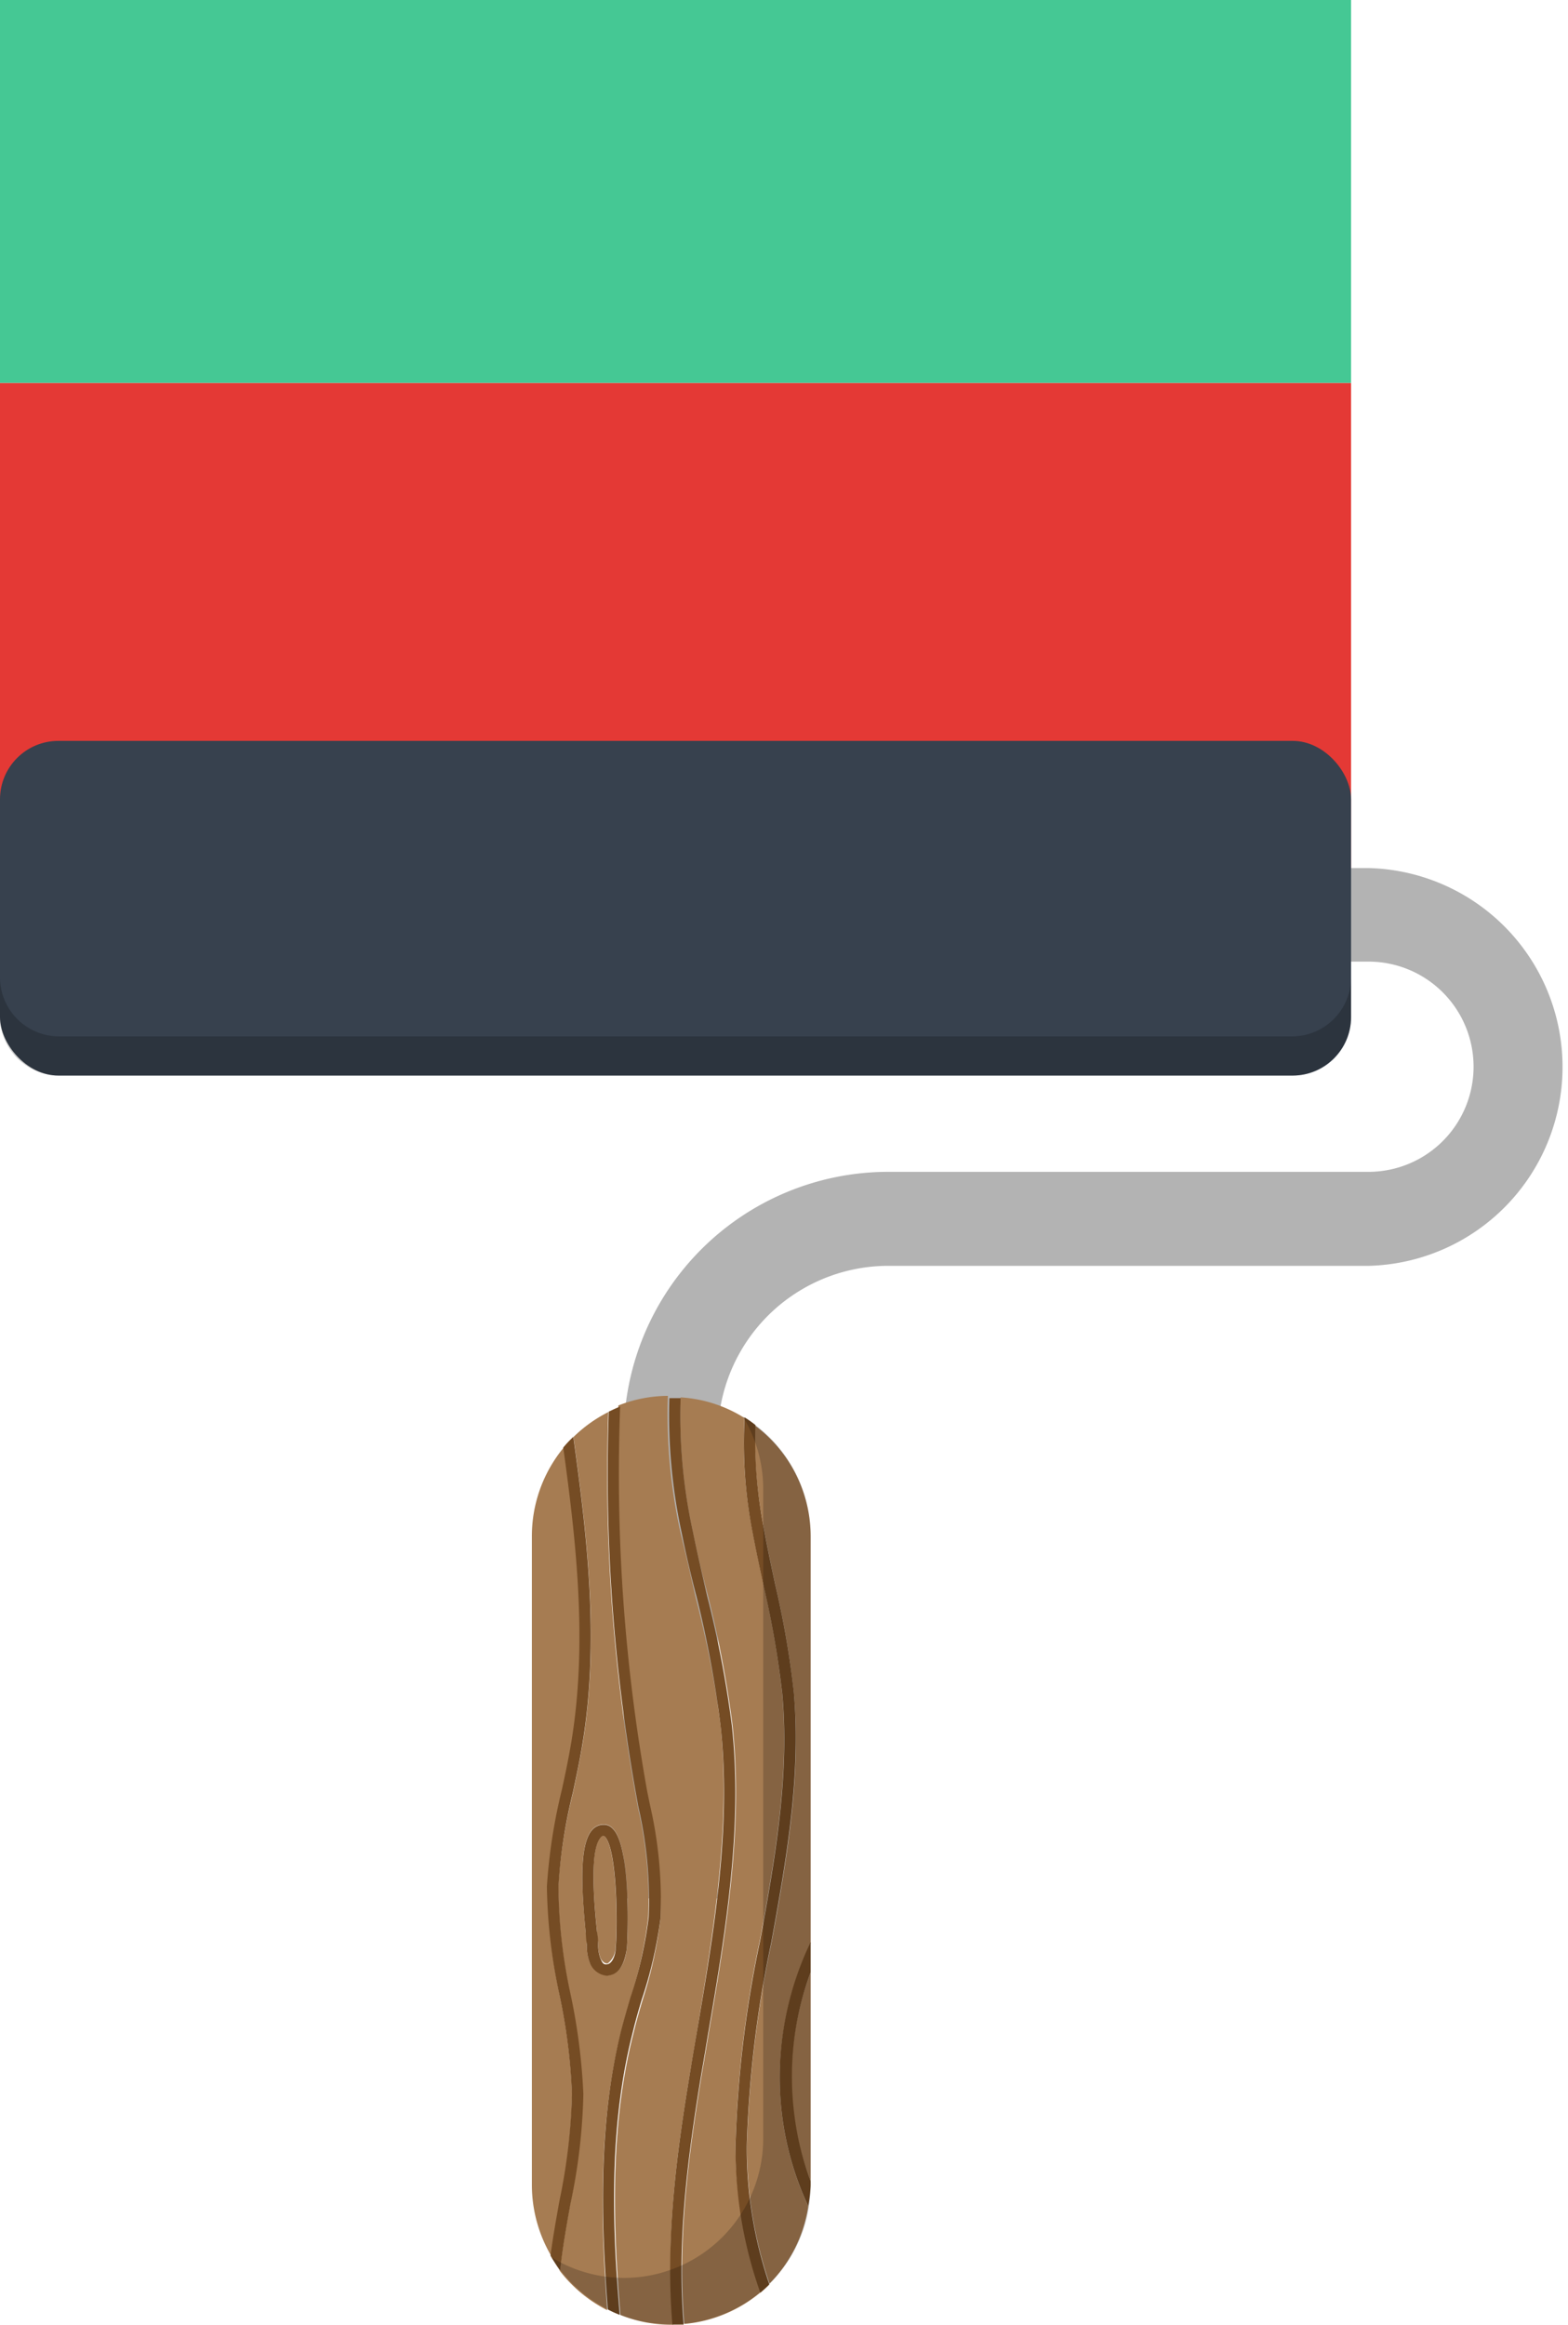 <svg xmlns="http://www.w3.org/2000/svg" xmlns:xlink="http://www.w3.org/1999/xlink" viewBox="0 0 104.45 154.82"><defs><style>.cls-1{fill:#b3b3b3;}.cls-2{fill:#37414e;}.cls-3{opacity:0.2;}.cls-4{fill:#a67c52;}.cls-5{fill:#754c24;}.cls-6{fill:#45c894;}.cls-7{fill:#e43935;}</style><symbol id="New_Symbol_72" data-name="New Symbol 72" viewBox="0 0 104.45 105.48"><g id="Layer_2-2" data-name="Layer 2"><g id="Art-2" data-name="Art"><path class="cls-1" d="M47.82,77.09H41.55V46.31A17.63,17.63,0,0,1,59.16,28.7h32a7,7,0,1,0,0-14H89.94V8.47H91.2a13.25,13.25,0,0,1,0,26.49h-32A11.36,11.36,0,0,0,47.82,46.31Z"/><rect class="cls-2" width="90" height="22.29" rx="3.89" ry="3.89"/><g class="cls-3"><path d="M86.07,19.68H3.93A3.94,3.94,0,0,1,0,15.82V18.4a3.94,3.94,0,0,0,3.93,3.89H86.07A3.94,3.94,0,0,0,90,18.4V15.82A3.94,3.94,0,0,1,86.07,19.68Z"/></g><path class="cls-4" d="M52.88,91.54A18.88,18.88,0,0,0,54,95.92V82A20,20,0,0,0,52.88,91.54Z"/><path class="cls-4" d="M50.9,52.52c.22,1.22.48,2.44.74,3.65a60.84,60.84,0,0,1,1.24,7.22c.47,5.11-.34,10.27-1.21,15.13L51.4,80a75,75,0,0,0-1.64,13.44,28,28,0,0,0,1.5,9.3,9.22,9.22,0,0,0,2.58-5.15,20.18,20.18,0,0,1-1.73-5.94A20.75,20.75,0,0,1,54,80.07V53A9.22,9.22,0,0,0,50.3,45.6,30.94,30.94,0,0,0,50.9,52.52Z"/><path class="cls-4" d="M41,80.39c.13-1.25.13-6.56-.72-7.43a.21.21,0,0,0-.08-.06A.33.33,0,0,0,40,73c-.77.9-.38,4.8-.23,6.28a7.08,7.08,0,0,0,.07.78,2.57,2.57,0,0,0,.16,1c.11.23.31.39.48.36A1.35,1.35,0,0,0,41,80.39Z"/><path class="cls-4" d="M46,88.5c.15-.85.28-1.7.43-2.56C47.52,79.25,48.7,72.33,48,65.55A70.34,70.34,0,0,0,46.33,57c-.31-1.39-.65-2.84-1-4.28a36.57,36.57,0,0,1-.84-9.1,9.09,9.09,0,0,0-3.3.64A119.37,119.37,0,0,0,43,70l.15.83A28.69,28.69,0,0,1,44,78.4a28.42,28.42,0,0,1-1.2,5.47c-.21.71-.42,1.43-.59,2.15-1.57,6.11-1.4,12.63-.88,18.81a9.07,9.07,0,0,0,3.41.65h.1C44.29,99.67,45.11,93.8,46,88.5Z"/><path class="cls-4" d="M41.41,85.83c.19-.72.4-1.45.61-2.17a27.69,27.69,0,0,0,1.16-5.33A27.57,27.57,0,0,0,42.49,71l-.15-.83a121.44,121.44,0,0,1-1.82-25.47,9.28,9.28,0,0,0-2.32,1.66c.94,6.75,1.75,13.69.59,20.55-.17,1-.4,2.09-.61,3.1a35.35,35.35,0,0,0-1,6.31,35.75,35.75,0,0,0,.8,7.14,39.47,39.47,0,0,1,.82,6.68,39,39,0,0,1-.82,7.3c-.26,1.47-.53,3-.69,4.45a9.29,9.29,0,0,0,3.16,2.62C40,98.4,39.86,91.91,41.41,85.83Zm-2.1-4.42a3.16,3.16,0,0,1-.22-1.29,3.48,3.48,0,0,0-.07-.74c-.29-3-.44-5.84.4-6.84a1,1,0,0,1,.74-.38.8.8,0,0,1,.67.28c1.23,1.26,1,7.4.92,8-.11,1-.52,1.66-1.16,1.75h-.14A1.34,1.34,0,0,1,39.31,81.41Z"/><path class="cls-4" d="M46.15,52.65c.29,1.42.63,2.86,1,4.24a74,74,0,0,1,1.64,8.62c.75,6.93-.44,13.86-1.59,20.6-.14.85-.28,1.7-.43,2.55-.86,5.23-1.67,11-1.19,16.77a9.2,9.2,0,0,0,5.13-2.15A28.47,28.47,0,0,1,49,93.38a75.42,75.42,0,0,1,1.63-13.56l.27-1.48c.86-4.81,1.66-9.9,1.2-14.93a62.68,62.68,0,0,0-1.21-7.08c-.27-1.22-.53-2.45-.76-3.67a31,31,0,0,1-.54-7.57,9,9,0,0,0-4.25-1.37A35.8,35.8,0,0,0,46.15,52.65Z"/><path class="cls-4" d="M38.11,90.11a38.86,38.86,0,0,0-.82-6.54,35.88,35.88,0,0,1-.81-7.3,37,37,0,0,1,1-6.45c.22-1,.44-2,.61-3.06,1.1-6.55.38-13.21-.52-19.72A9.26,9.26,0,0,0,35.43,53V96.21a9.37,9.37,0,0,0,1.28,4.67c.16-1.22.38-2.43.59-3.62A39.06,39.06,0,0,0,38.11,90.11Z"/><path class="cls-5" d="M42.15,86c.17-.72.38-1.44.59-2.15A28.48,28.48,0,0,0,44,78.4a28.32,28.32,0,0,0-.71-7.57L43.12,70a119.37,119.37,0,0,1-1.81-25.67c-.25.1-.51.22-.76.34a121.44,121.44,0,0,0,1.82,25.47l.15.83a27.57,27.57,0,0,1,.69,7.36A27.09,27.09,0,0,1,42,83.66c-.21.72-.42,1.45-.61,2.17-1.52,6.08-1.37,12.57-.9,18.63a6.2,6.2,0,0,0,.79.36C40.75,98.65,40.58,92.13,42.15,86Z"/><path class="cls-5" d="M45.42,52.79c.29,1.44.63,2.88,1,4.28A72.56,72.56,0,0,1,48,65.58c.74,6.79-.44,13.71-1.58,20.4-.15.86-.29,1.71-.43,2.56-.88,5.26-1.69,11.13-1.2,16.93h.75c-.48-5.72.33-11.54,1.19-16.77.15-.85.29-1.7.43-2.55,1.15-6.74,2.34-13.71,1.59-20.6a72,72,0,0,0-1.65-8.62c-.31-1.38-.65-2.82-.94-4.25a36,36,0,0,1-.82-8.91h-.75A36.91,36.91,0,0,0,45.42,52.79Z"/><path class="cls-5" d="M50.12,52.66c.23,1.22.49,2.45.76,3.67a63.61,63.61,0,0,1,1.23,7.13c.46,5-.34,10.12-1.2,14.93l-.27,1.48A75.75,75.75,0,0,0,49,93.45a28.51,28.51,0,0,0,1.65,9.9,7.82,7.82,0,0,0,.6-.55,28,28,0,0,1-1.5-9.35A75.81,75.81,0,0,1,51.38,80l.27-1.49c.87-4.89,1.68-10,1.23-15.15a60.87,60.87,0,0,0-1.25-7.22c-.26-1.21-.52-2.43-.74-3.65a31,31,0,0,1-.57-6.93,7.21,7.21,0,0,0-.72-.51A31.09,31.09,0,0,0,50.12,52.66Z"/><path class="cls-5" d="M52.11,91.64a20.18,20.18,0,0,0,1.73,5.94A10.41,10.41,0,0,0,54,96.21v-.29a19.36,19.36,0,0,1-1.08-4.38A20,20,0,0,1,54,82V80A20.76,20.76,0,0,0,52.11,91.64Z"/><path class="cls-5" d="M40.59,82.21c.64-.09,1-.72,1.16-1.75.07-.62.31-6.76-.92-8a.8.8,0,0,0-.67-.28,1,1,0,0,0-.74.38c-.84,1-.69,3.88-.4,6.84a6.15,6.15,0,0,0,.07.74,3.16,3.16,0,0,0,.22,1.29,1.36,1.36,0,0,0,1.14.81ZM40,81.1a2.6,2.6,0,0,1-.16-1,3.8,3.8,0,0,0-.07-.78c-.15-1.48-.54-5.38.23-6.28a.34.34,0,0,1,.2-.13l.09.06c.85.87.85,6.18.72,7.43,0,.46-.22,1-.53,1.07S40.11,81.33,40,81.1Z"/><path class="cls-5" d="M38.86,90.11A40.53,40.53,0,0,0,38,83.43a35,35,0,0,1-.8-7.14A34.46,34.46,0,0,1,38.17,70c.21-1,.44-2.06.61-3.1,1.16-6.86.35-13.8-.59-20.55a7.5,7.5,0,0,0-.67.71c.9,6.51,1.62,13.17.52,19.72-.17,1-.39,2.06-.61,3.06a37,37,0,0,0-1,6.45,36.37,36.37,0,0,0,.85,7.28,38.86,38.86,0,0,1,.82,6.54,39.1,39.1,0,0,1-.84,7.15c-.21,1.19-.43,2.4-.59,3.62.2.34.41.67.64,1,.16-1.5.43-3,.69-4.45A38.89,38.89,0,0,0,38.86,90.11Z"/><g class="cls-3"><path d="M49.49,45a9.29,9.29,0,0,1,1.35,4.81V93.09a9.28,9.28,0,0,1-9.28,9.27h0A9.26,9.26,0,0,1,36.75,101a9.27,9.27,0,0,0,7.92,4.45h0A9.28,9.28,0,0,0,54,96.21V53A9.29,9.29,0,0,0,49.49,45Z"/></g></g></g></symbol></defs><title>roller_stripes2</title><g id="Layer_2" data-name="Layer 2"><g id="Art"><rect class="cls-6" width="90" height="25.51"/><rect class="cls-7" y="25.51" width="90" height="34.59"/><use id="New_Symbol_72-3" data-name="New Symbol 72" width="104.45" height="105.48" transform="translate(0 49.34)" xlink:href="#New_Symbol_72"/></g></g></svg>